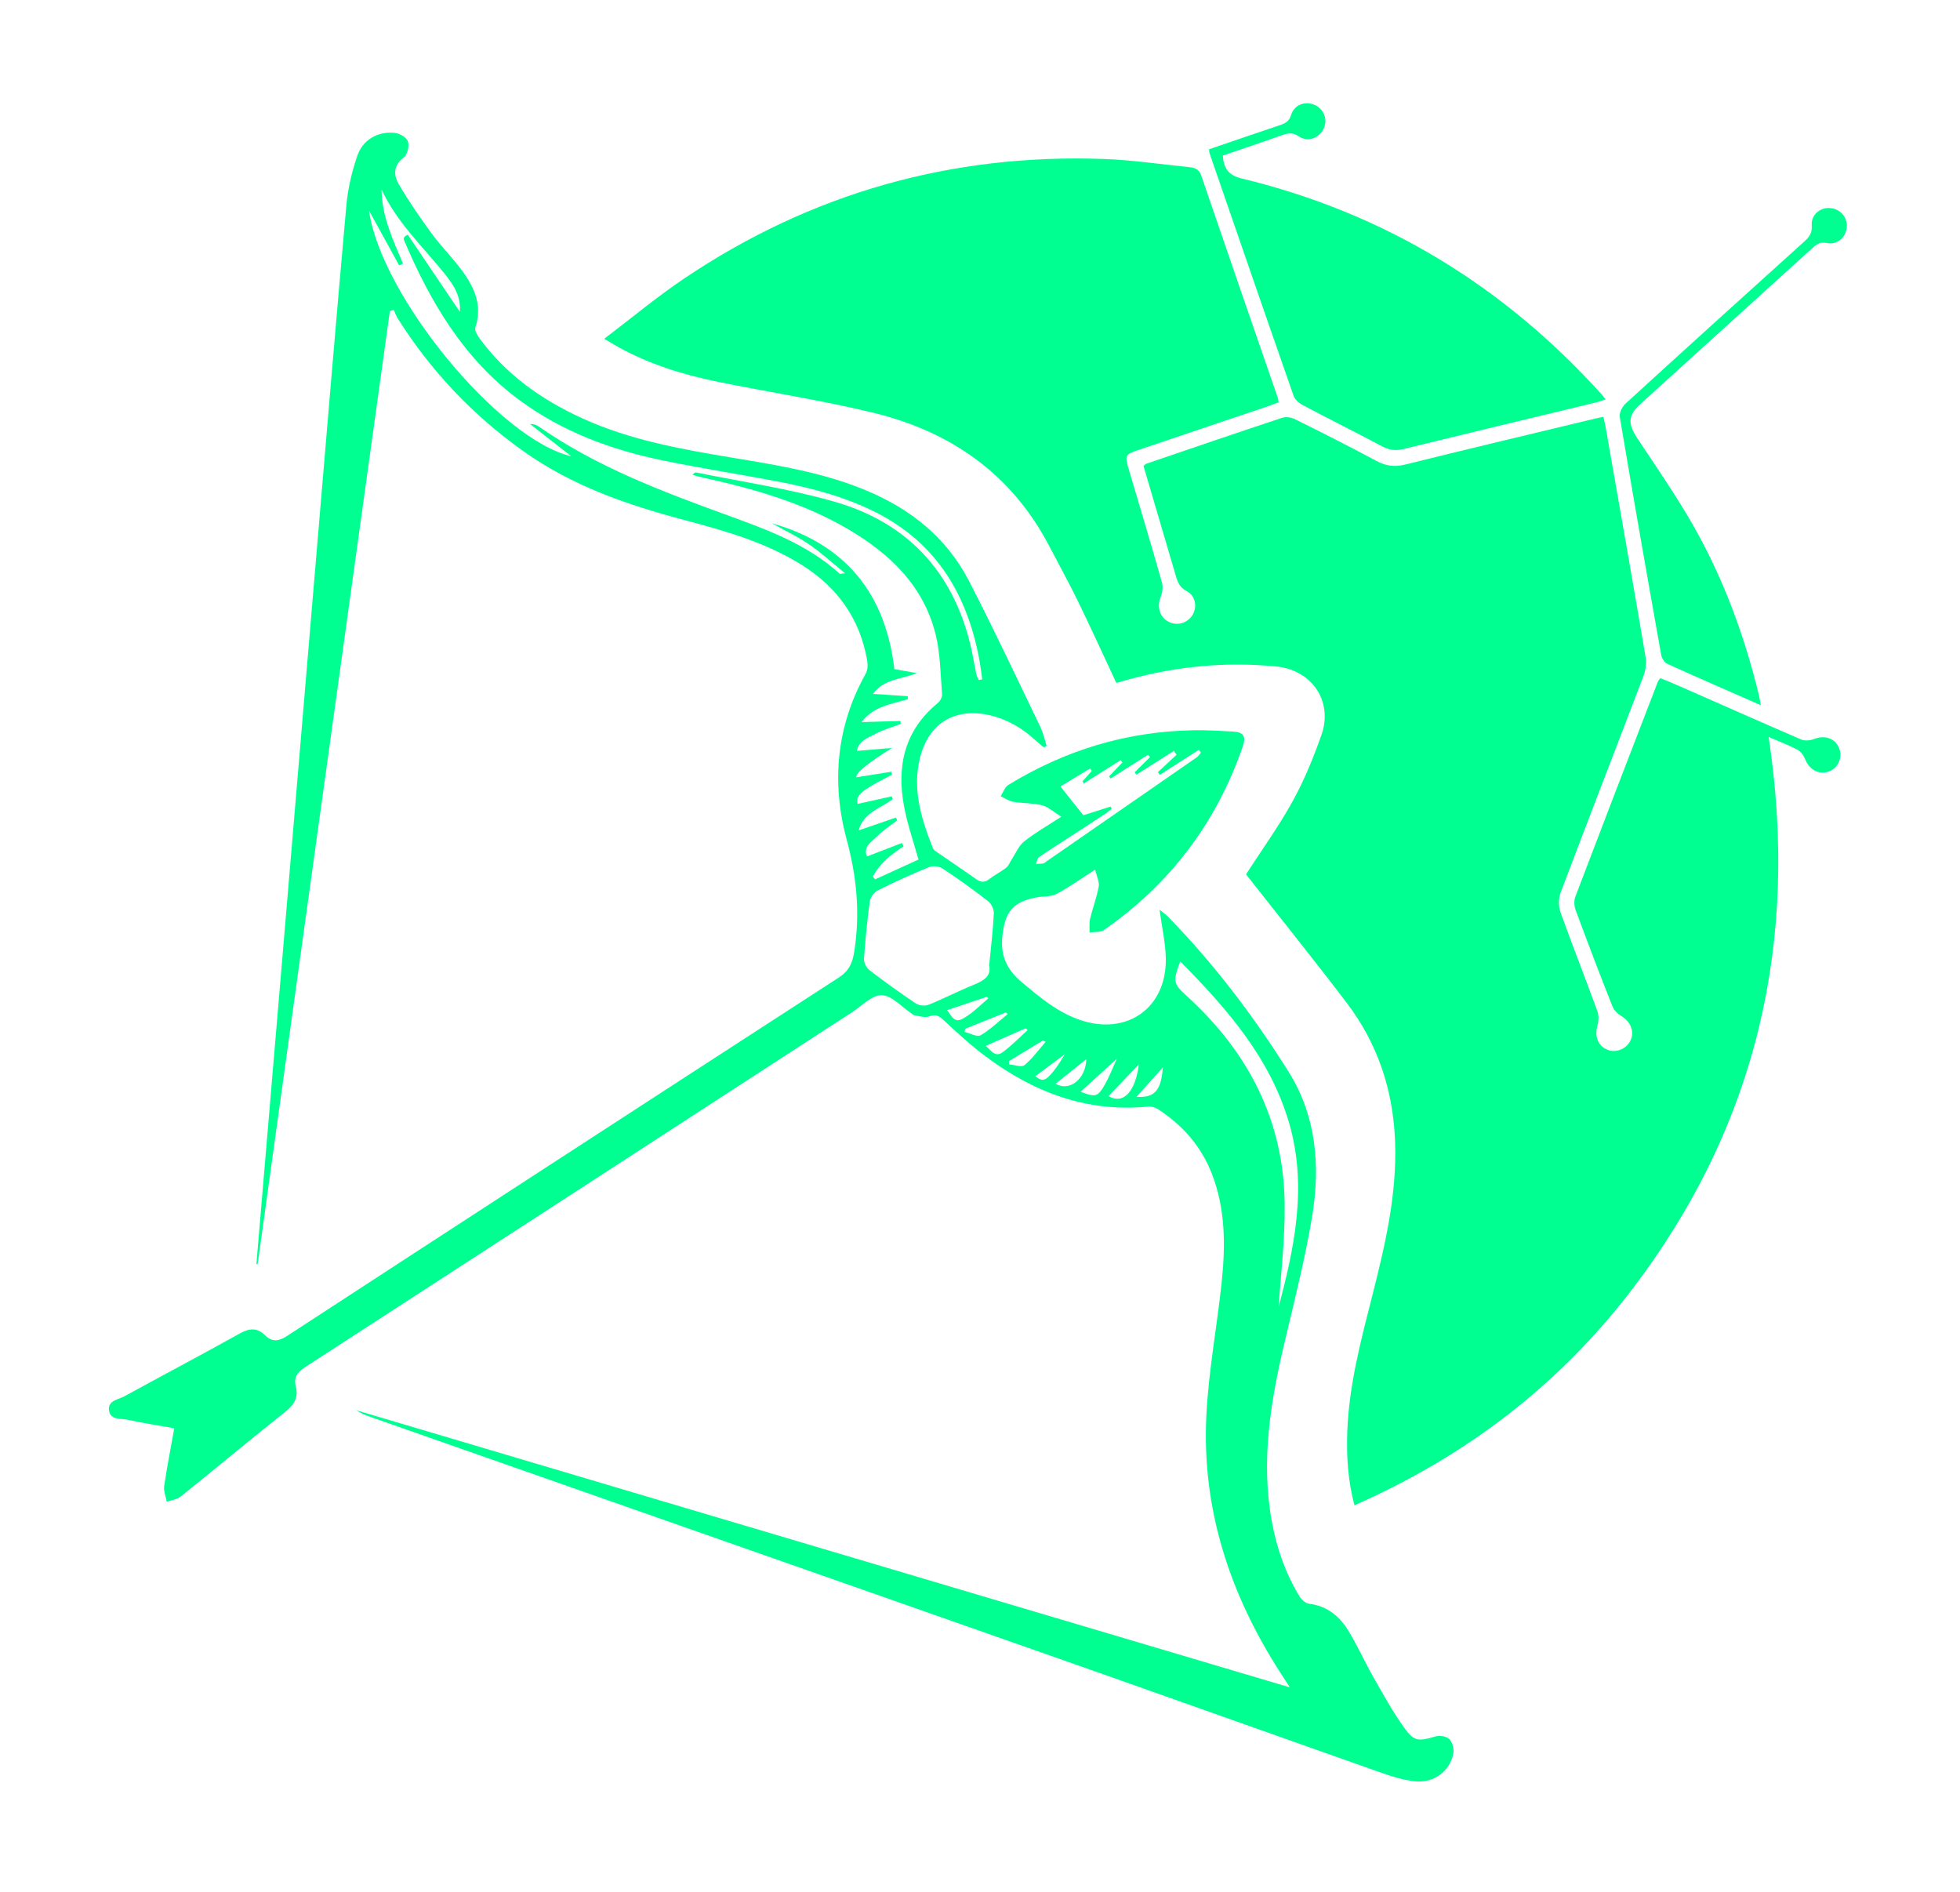 <?xml version="1.0" encoding="UTF-8"?>
<svg id="Layer_2" data-name="Layer 2" xmlns="http://www.w3.org/2000/svg" xmlns:xlink="http://www.w3.org/1999/xlink" viewBox="0 0 173 167">
  <defs>
    <style>
      .cls-1 {
        filter: url(#drop-shadow-4);
      }

      .cls-1, .cls-2, .cls-3, .cls-4 {
        fill: #00ff91;
      }

      .cls-2 {
        filter: url(#drop-shadow-3);
      }

      .cls-3 {
        filter: url(#drop-shadow-1);
      }

      .cls-4 {
        filter: url(#drop-shadow-2);
      }
    </style>
    <filter id="drop-shadow-1" filterUnits="userSpaceOnUse">
      <feOffset dx="2" dy="4"/>
      <feGaussianBlur result="blur" stdDeviation="3"/>
      <feFlood flood-color="#000" flood-opacity=".46"/>
      <feComposite in2="blur" operator="in"/>
      <feComposite in="SourceGraphic"/>
    </filter>
    <filter id="drop-shadow-2" filterUnits="userSpaceOnUse">
      <feOffset dx="2" dy="4"/>
      <feGaussianBlur result="blur-2" stdDeviation="3"/>
      <feFlood flood-color="#000" flood-opacity=".46"/>
      <feComposite in2="blur-2" operator="in"/>
      <feComposite in="SourceGraphic"/>
    </filter>
    <filter id="drop-shadow-3" filterUnits="userSpaceOnUse">
      <feOffset dx="2" dy="4"/>
      <feGaussianBlur result="blur-3" stdDeviation="3"/>
      <feFlood flood-color="#000" flood-opacity=".46"/>
      <feComposite in2="blur-3" operator="in"/>
      <feComposite in="SourceGraphic"/>
    </filter>
    <filter id="drop-shadow-4" filterUnits="userSpaceOnUse">
      <feOffset dx="2" dy="4"/>
      <feGaussianBlur result="blur-4" stdDeviation="3"/>
      <feFlood flood-color="#000" flood-opacity=".46"/>
      <feComposite in2="blur-4" operator="in"/>
      <feComposite in="SourceGraphic"/>
    </filter>
  </defs>
  <g id="Layer_1-2" data-name="Layer 1">
    <g>
      <path class="cls-3" d="m139.52,32.79c.08.36.16.66.21.96,1.18,6.73,2.37,13.46,3.51,20.19.1.56.02,1.22-.19,1.75-2.43,6.39-4.91,12.75-7.32,19.14-.19.51-.17,1.21.02,1.72,1.05,2.92,2.19,5.8,3.25,8.71.13.37.11.85,0,1.24-.27.95.04,1.81.89,2.15.74.3,1.66-.07,2.02-.81.39-.8.02-1.67-.82-2.18-.32-.19-.64-.51-.77-.85-1.12-2.82-2.2-5.66-3.25-8.5-.13-.35-.15-.84-.02-1.18,2.41-6.33,4.84-12.64,7.28-18.96.03-.09.1-.16.22-.32.51.21,1.03.41,1.54.64,3.62,1.59,7.24,3.2,10.88,4.77.32.14.79.1,1.12-.03.96-.38,1.88-.09,2.24.8.33.81-.08,1.75-.89,2.05-.89.33-1.74-.14-2.12-1.1-.12-.31-.38-.66-.66-.81-.78-.41-1.61-.72-2.55-1.13,2.72,18-1.03,34.28-12.02,48.71-6.46,8.48-14.68,14.76-24.54,19.1-.58-2.19-.71-4.34-.63-6.51.15-4.15,1.23-8.14,2.24-12.13,1.12-4.4,2.14-8.82,1.98-13.41-.16-4.54-1.52-8.68-4.27-12.29-2.88-3.79-5.86-7.49-8.8-11.23-.06-.07-.09-.16-.08-.13,1.42-2.2,2.92-4.27,4.14-6.5,1.01-1.83,1.81-3.81,2.51-5.79,1.04-2.97-.84-5.73-3.99-6.04-4.4-.43-8.73-.03-13,1.14-.37.1-.73.2-1.12.31-1.14-2.44-2.23-4.84-3.39-7.22-.8-1.64-1.68-3.23-2.52-4.84-3.32-6.37-8.7-10.12-15.53-11.78-4.56-1.11-9.21-1.81-13.81-2.75-3.01-.62-5.94-1.53-8.65-3.02-.36-.2-.71-.41-1.3-.76,2.43-1.84,4.66-3.71,7.06-5.32,11.19-7.53,23.57-11.03,37.04-10.55,2.52.09,5.02.47,7.53.72.49.05.88.17,1.07.75,2.24,6.56,4.51,13.1,6.77,19.65.03.09.03.19.06.36-.32.11-.64.24-.96.35-3.81,1.29-7.62,2.57-11.44,3.86-1.15.39-1.19.47-.84,1.66.99,3.34,1.99,6.67,2.94,10.02.11.4.04.92-.12,1.31-.33.84-.09,1.73.68,2.15.74.4,1.65.16,2.11-.54.47-.72.31-1.74-.5-2.16-.6-.31-.78-.77-.94-1.32-.95-3.24-1.91-6.48-2.86-9.72.13-.1.19-.18.27-.2,3.99-1.36,7.98-2.73,11.98-4.05.34-.11.82-.03,1.15.14,2.4,1.19,4.8,2.4,7.16,3.67.84.45,1.6.55,2.54.32,5.51-1.37,11.04-2.68,16.57-4.01.27-.07.55-.12.9-.2Z"/>
      <path class="cls-4" d="m32.41,23.45c-3.89,28.04-7.78,56.08-11.67,84.13-.04,0-.07,0-.11-.01.83-9.75,1.66-19.51,2.48-29.26.97-11.49,1.94-22.98,2.91-34.47.84-9.9,1.66-19.8,2.55-29.69.13-1.48.48-2.97.96-4.38.49-1.45,1.82-2.2,3.33-2.04.43.05,1.04.41,1.15.76.13.4-.05,1.16-.37,1.4-.94.71-.91,1.57-.44,2.37.88,1.51,1.88,2.95,2.91,4.36.83,1.13,1.84,2.13,2.67,3.26,1.09,1.48,1.82,3.08,1.18,5.01-.08.25.14.66.33.92,2.35,3.24,5.5,5.46,9.11,7.11,4.2,1.92,8.7,2.72,13.21,3.47,4.03.67,8.07,1.31,11.88,2.91,3.91,1.63,7.06,4.16,9.02,7.94,2.2,4.25,4.23,8.59,6.31,12.9.25.53.38,1.11.56,1.67-.08.05-.16.11-.23.16-.25-.21-.5-.4-.74-.62-1.17-1.09-2.51-1.87-4.07-2.23-3.03-.69-5.34.68-6.12,3.7-.72,2.8.09,5.44,1.12,8.02.04.11.14.21.24.28,1.18.82,2.37,1.61,3.54,2.44.43.31.76.36,1.19.03.48-.37,1.03-.64,1.51-1.02.22-.17.32-.49.49-.74.35-.53.61-1.19,1.09-1.57.94-.75,2-1.35,3.28-2.18-.68-.42-1.15-.87-1.7-1.01-.82-.21-1.71-.16-2.55-.31-.39-.07-.74-.32-1.11-.49.23-.34.37-.81.69-1,5.01-3.07,10.45-4.72,16.34-4.82,1.15-.02,2.3.05,3.45.11.96.05,1.2.41.9,1.3-2.32,6.74-6.41,12.15-12.26,16.22-.32.22-.84.15-1.27.22.01-.41-.04-.83.05-1.22.23-.96.59-1.88.76-2.85.07-.41-.18-.88-.32-1.48-1.24.8-2.28,1.55-3.39,2.14-.51.27-1.19.19-1.79.31-.4.08-.81.18-1.19.34-1.15.5-1.56,1.35-1.76,2.64-.31,1.93.19,3.27,1.65,4.5,1.58,1.32,3.12,2.63,5.1,3.32,4.15,1.45,7.69-1.02,7.62-5.39-.02-1.38-.34-2.76-.55-4.32.29.24.54.4.74.61,4.06,4.15,7.55,8.76,10.63,13.66,2.47,3.92,2.83,8.33,2.1,12.77-.61,3.68-1.53,7.31-2.39,10.94-1.26,5.28-2.17,10.58-1.17,16.02.43,2.34,1.2,4.57,2.45,6.61.17.28.53.6.83.64,1.53.18,2.63,1.04,3.4,2.26.83,1.32,1.46,2.76,2.23,4.12.88,1.55,1.74,3.12,2.78,4.57.88,1.23,1.27,1.19,2.75.76.37-.11.97-.02,1.22.23.28.28.44.87.36,1.27-.3,1.58-1.74,2.64-3.39,2.46-.94-.1-1.88-.37-2.78-.69-8.4-2.96-16.79-5.96-25.19-8.92-12.59-4.43-25.18-8.85-37.78-13.27-8.8-3.09-17.6-6.17-26.39-9.26-.45-.16-.89-.33-1.31-.61,27.38,8.12,54.75,16.25,82.41,24.46-.36-.55-.57-.89-.79-1.22-4.49-6.94-7-14.49-6.58-22.81.2-3.88.92-7.73,1.34-11.61.35-3.29.37-6.57-.87-9.73-.94-2.4-2.57-4.24-4.71-5.64-.25-.16-.59-.28-.88-.25-5.42.54-10.13-1.26-14.38-4.44-1.33-.99-2.55-2.13-3.76-3.25-.42-.39-.72-.45-1.25-.26-.37.13-.85-.05-1.28-.11-.08-.01-.16-.11-.24-.16-.87-.58-1.73-1.58-2.62-1.61-.85-.03-1.74.93-2.6,1.49-16.1,10.45-32.2,20.91-48.32,31.35-.69.45-1,.91-.8,1.71.26,1-.19,1.64-.98,2.26-3.08,2.44-6.09,4.96-9.16,7.42-.33.27-.83.33-1.25.48-.08-.46-.29-.94-.23-1.38.24-1.64.56-3.27.89-5.11-1.37-.24-2.75-.45-4.11-.75-.61-.13-1.52.06-1.65-.82-.12-.88.82-.96,1.36-1.25,3.39-1.86,6.81-3.66,10.18-5.54.85-.48,1.54-.53,2.23.15.67.66,1.25.52,2,.03,16.19-10.55,32.4-21.08,48.62-31.58.94-.61,1.24-1.3,1.4-2.36.51-3.33.22-6.51-.67-9.8-1.36-5.02-.94-10.01,1.67-14.67.18-.32.2-.8.13-1.18-.63-3.64-2.59-6.4-5.69-8.37-3.2-2.03-6.81-3.05-10.42-4.01-5.03-1.33-9.89-3-14.19-6.05-4.49-3.18-8.2-7.1-11.13-11.74-.15-.23-.24-.5-.36-.76-.11.03-.21.07-.32.1Zm41.37,45.84c1.27-.44,2.29-.79,3.31-1.14.03.08.06.16.1.25-.59.46-1.24.87-1.76,1.4-.47.48-1.28.89-.91,1.79,1.08-.42,2.08-.8,3.08-1.19.05.1.11.19.16.29-1.11.72-2.11,1.52-2.72,2.67.07.08.14.17.2.25,1.29-.59,2.58-1.18,3.83-1.75-.45-1.61-.98-3.12-1.27-4.67-.67-3.56.02-6.73,2.98-9.15.21-.17.4-.54.37-.8-.14-1.74-.15-3.53-.56-5.22-1.05-4.28-3.99-7.1-7.65-9.27-4.01-2.37-8.43-3.62-12.94-4.61-.29-.06-.58-.15-.87-.23.12-.17.24-.23.33-.21,4.06.83,8.19,1.43,12.17,2.57,6.37,1.81,10.42,6.09,12.01,12.58.21.87.35,1.75.53,2.63.04.19.14.36.22.54l.31-.07c-.08-.56-.15-1.12-.25-1.68-1.05-5.7-3.73-10.28-9.06-13.01-2.67-1.36-5.54-2.14-8.46-2.71-3.51-.68-7.05-1.21-10.55-1.94-4.51-.94-8.78-2.53-12.52-5.29-4.93-3.63-7.9-8.69-10.23-14.2-.02-.06.05-.16.08-.24.09-.06.18-.11.28-.17,1.53,2.27,3.07,4.54,4.6,6.81.11-1.39-.58-2.42-1.36-3.38-1.93-2.4-4.22-4.53-5.55-7.42.02,2.36,1,4.44,1.89,6.55-.11.05-.22.1-.34.15-.88-1.6-1.76-3.2-2.66-4.84,1.05,7.54,11.52,20.23,17.86,21.69-1.21-.95-2.43-1.9-3.64-2.84.36-.03.6.1.83.26,5.06,3.51,10.76,5.66,16.47,7.74,3.59,1.31,7.15,2.58,10.03,5.21.03.03.11-.01.46-.05-1.15-.94-2.1-1.82-3.16-2.54-1.04-.71-2.19-1.25-3.29-1.87,6.5,1.84,10.02,6.19,10.81,12.87l2,.36c-1.48.55-2.96.55-3.89,1.83,1.12.07,2.09.13,3.07.2,0,.09.01.18.02.27-1.45.43-3.04.61-4.1,2.02,1.28-.04,2.36-.07,3.44-.1,0,.09.02.18.02.26-.73.28-1.49.49-2.17.85-.67.36-1.53.6-1.7,1.53,1.1-.09,2.1-.18,3.11-.26q-3.21,1.99-3.16,2.59c1.03-.16,2.07-.33,3.1-.49l.04.27c-2.78,1.43-3.18,1.78-3.02,2.57,1-.22,2-.45,3.01-.67.03.08.06.16.09.24-1.03.83-2.58,1.14-3.02,2.79Zm11.53,11.91c.16-1.66.34-3.12.41-4.58.02-.36-.21-.86-.5-1.08-1.31-1.02-2.66-1.99-4.04-2.9-.3-.2-.85-.25-1.18-.11-1.54.63-3.05,1.31-4.53,2.06-.32.16-.65.61-.7.97-.23,1.68-.39,3.36-.51,5.05-.02.33.2.79.47,1,1.34,1.03,2.72,2.02,4.12,2.96.28.18.79.23,1.1.11,1.36-.55,2.67-1.23,4.03-1.78.89-.36,1.53-.79,1.33-1.68Zm25.55,30.15c1.27-4.85,2.62-10.48.91-16.29-1.69-5.73-5.48-10.04-9.6-14.22-.65,1.8-.63,1.95.58,3.06,5.4,4.92,8.56,10.94,8.64,18.32.04,3.29-.37,6.59-.53,9.13Zm-14.83-44.16c.03.07.06.13.09.2-.21.16-.41.34-.64.48-1.12.74-2.24,1.47-3.37,2.2-.8.52-1.62,1.03-2.4,1.58-.15.11-.19.39-.27.59.22,0,.44,0,.65-.04.09-.01.16-.09.24-.15,4.43-3.07,8.87-6.14,13.3-9.21.15-.1.25-.28.37-.42-.06-.08-.12-.16-.18-.24-1.15.73-2.29,1.46-3.44,2.2-.06-.08-.12-.15-.18-.23l1.65-1.54c-.08-.11-.16-.22-.24-.34-1.1.7-2.2,1.4-3.3,2.1-.05-.07-.11-.14-.16-.21.45-.45.91-.9,1.36-1.35-.06-.07-.12-.14-.18-.2l-3.3,2.1c-.05-.06-.09-.13-.14-.19.39-.41.79-.82,1.18-1.23l-.15-.2c-1.08.68-2.17,1.36-3.25,2.05-.04-.06-.08-.12-.12-.18.27-.31.54-.62.82-.93-.05-.07-.11-.13-.16-.2-.9.54-1.8,1.09-2.61,1.58.7.88,1.32,1.66,2.02,2.54.67-.21,1.53-.48,2.39-.76Zm.55,22.25c-1.23,1.12-2.21,2.02-3.2,2.91,1.31.51,1.5.48,2.16-.66.37-.65.63-1.36,1.04-2.25Zm-11.34-5.33l-.12-.14c-1.18.4-2.35.79-3.52,1.18.68,1.05.88,1.13,1.85.46.64-.44,1.2-1,1.79-1.51Zm1.7,1.39c-.05-.05-.1-.1-.15-.15-1.2.48-2.39.96-3.59,1.44-.02.09-.05.18-.07.28.48.11,1.11.48,1.42.3.86-.5,1.6-1.23,2.38-1.86Zm11.58,4.44c-.91.95-1.79,1.87-2.68,2.8,1.47.83,2.42-.68,2.68-2.8Zm-9.81-3.04c-.07-.05-.13-.1-.2-.14-1.15.51-2.31,1.01-3.5,1.54.43.34.79,1.07,1.48.57.8-.58,1.49-1.3,2.22-1.97Zm3.29,2.13c-.78.59-1.77,1.32-2.62,1.96.62.46.87.47,1.62-.47.45-.56.8-1.19,1-1.49Zm-1.72-1.08c-.07-.04-.14-.09-.21-.13-1,.61-2,1.22-3.01,1.83,0,.1,0,.19,0,.29.47.03,1.11.28,1.37.06.7-.58,1.25-1.35,1.86-2.05Zm.89,3.7c1.26.72,2.68-.45,2.71-2.17-.87.69-1.79,1.43-2.71,2.17Zm7.14,1.15c1.6.11,2.18-.56,2.33-2.59-.76.85-1.53,1.7-2.33,2.59Z"/>
      <path class="cls-2" d="m104.73,9.17c2.1-.72,4.18-1.43,6.26-2.13.48-.16.8-.34.97-.9.28-.91,1.26-1.26,2.11-.87.8.37,1.14,1.31.76,2.09-.4.83-1.4,1.21-2.18.68-.54-.37-.96-.3-1.49-.11-1.74.62-3.49,1.21-5.23,1.8.09,1.13.48,1.73,1.66,2.02,12.6,3.04,23.17,9.5,31.83,19.11.08.09.15.2.3.39-.31.1-.56.2-.82.26-5.68,1.37-11.36,2.73-17.03,4.12-.7.17-1.27.09-1.9-.25-2.31-1.23-4.65-2.39-6.97-3.62-.33-.18-.71-.49-.82-.83-2.5-7.14-4.96-14.29-7.43-21.44-.02-.06-.01-.12-.03-.34Z"/>
      <path class="cls-1" d="m153.42,58.24c-2.87-1.26-5.56-2.43-8.23-3.64-.26-.12-.51-.49-.56-.78-1.25-7-2.48-14.01-3.66-21.03-.06-.36.22-.91.52-1.18,5.23-4.78,10.49-9.54,15.75-14.28.44-.4.73-.76.67-1.44-.07-.91.72-1.58,1.59-1.53.89.05,1.55.76,1.51,1.64-.05.92-.82,1.64-1.75,1.45-.62-.13-.95.13-1.33.48-5.03,4.57-10.07,9.13-15.11,13.7-1.15,1.04-1.16,1.75-.27,3.1,1.66,2.5,3.37,4.97,4.86,7.57,2.71,4.74,4.58,9.83,5.86,15.13.05.21.08.43.15.82Z"/>
    </g>
  </g>
</svg>